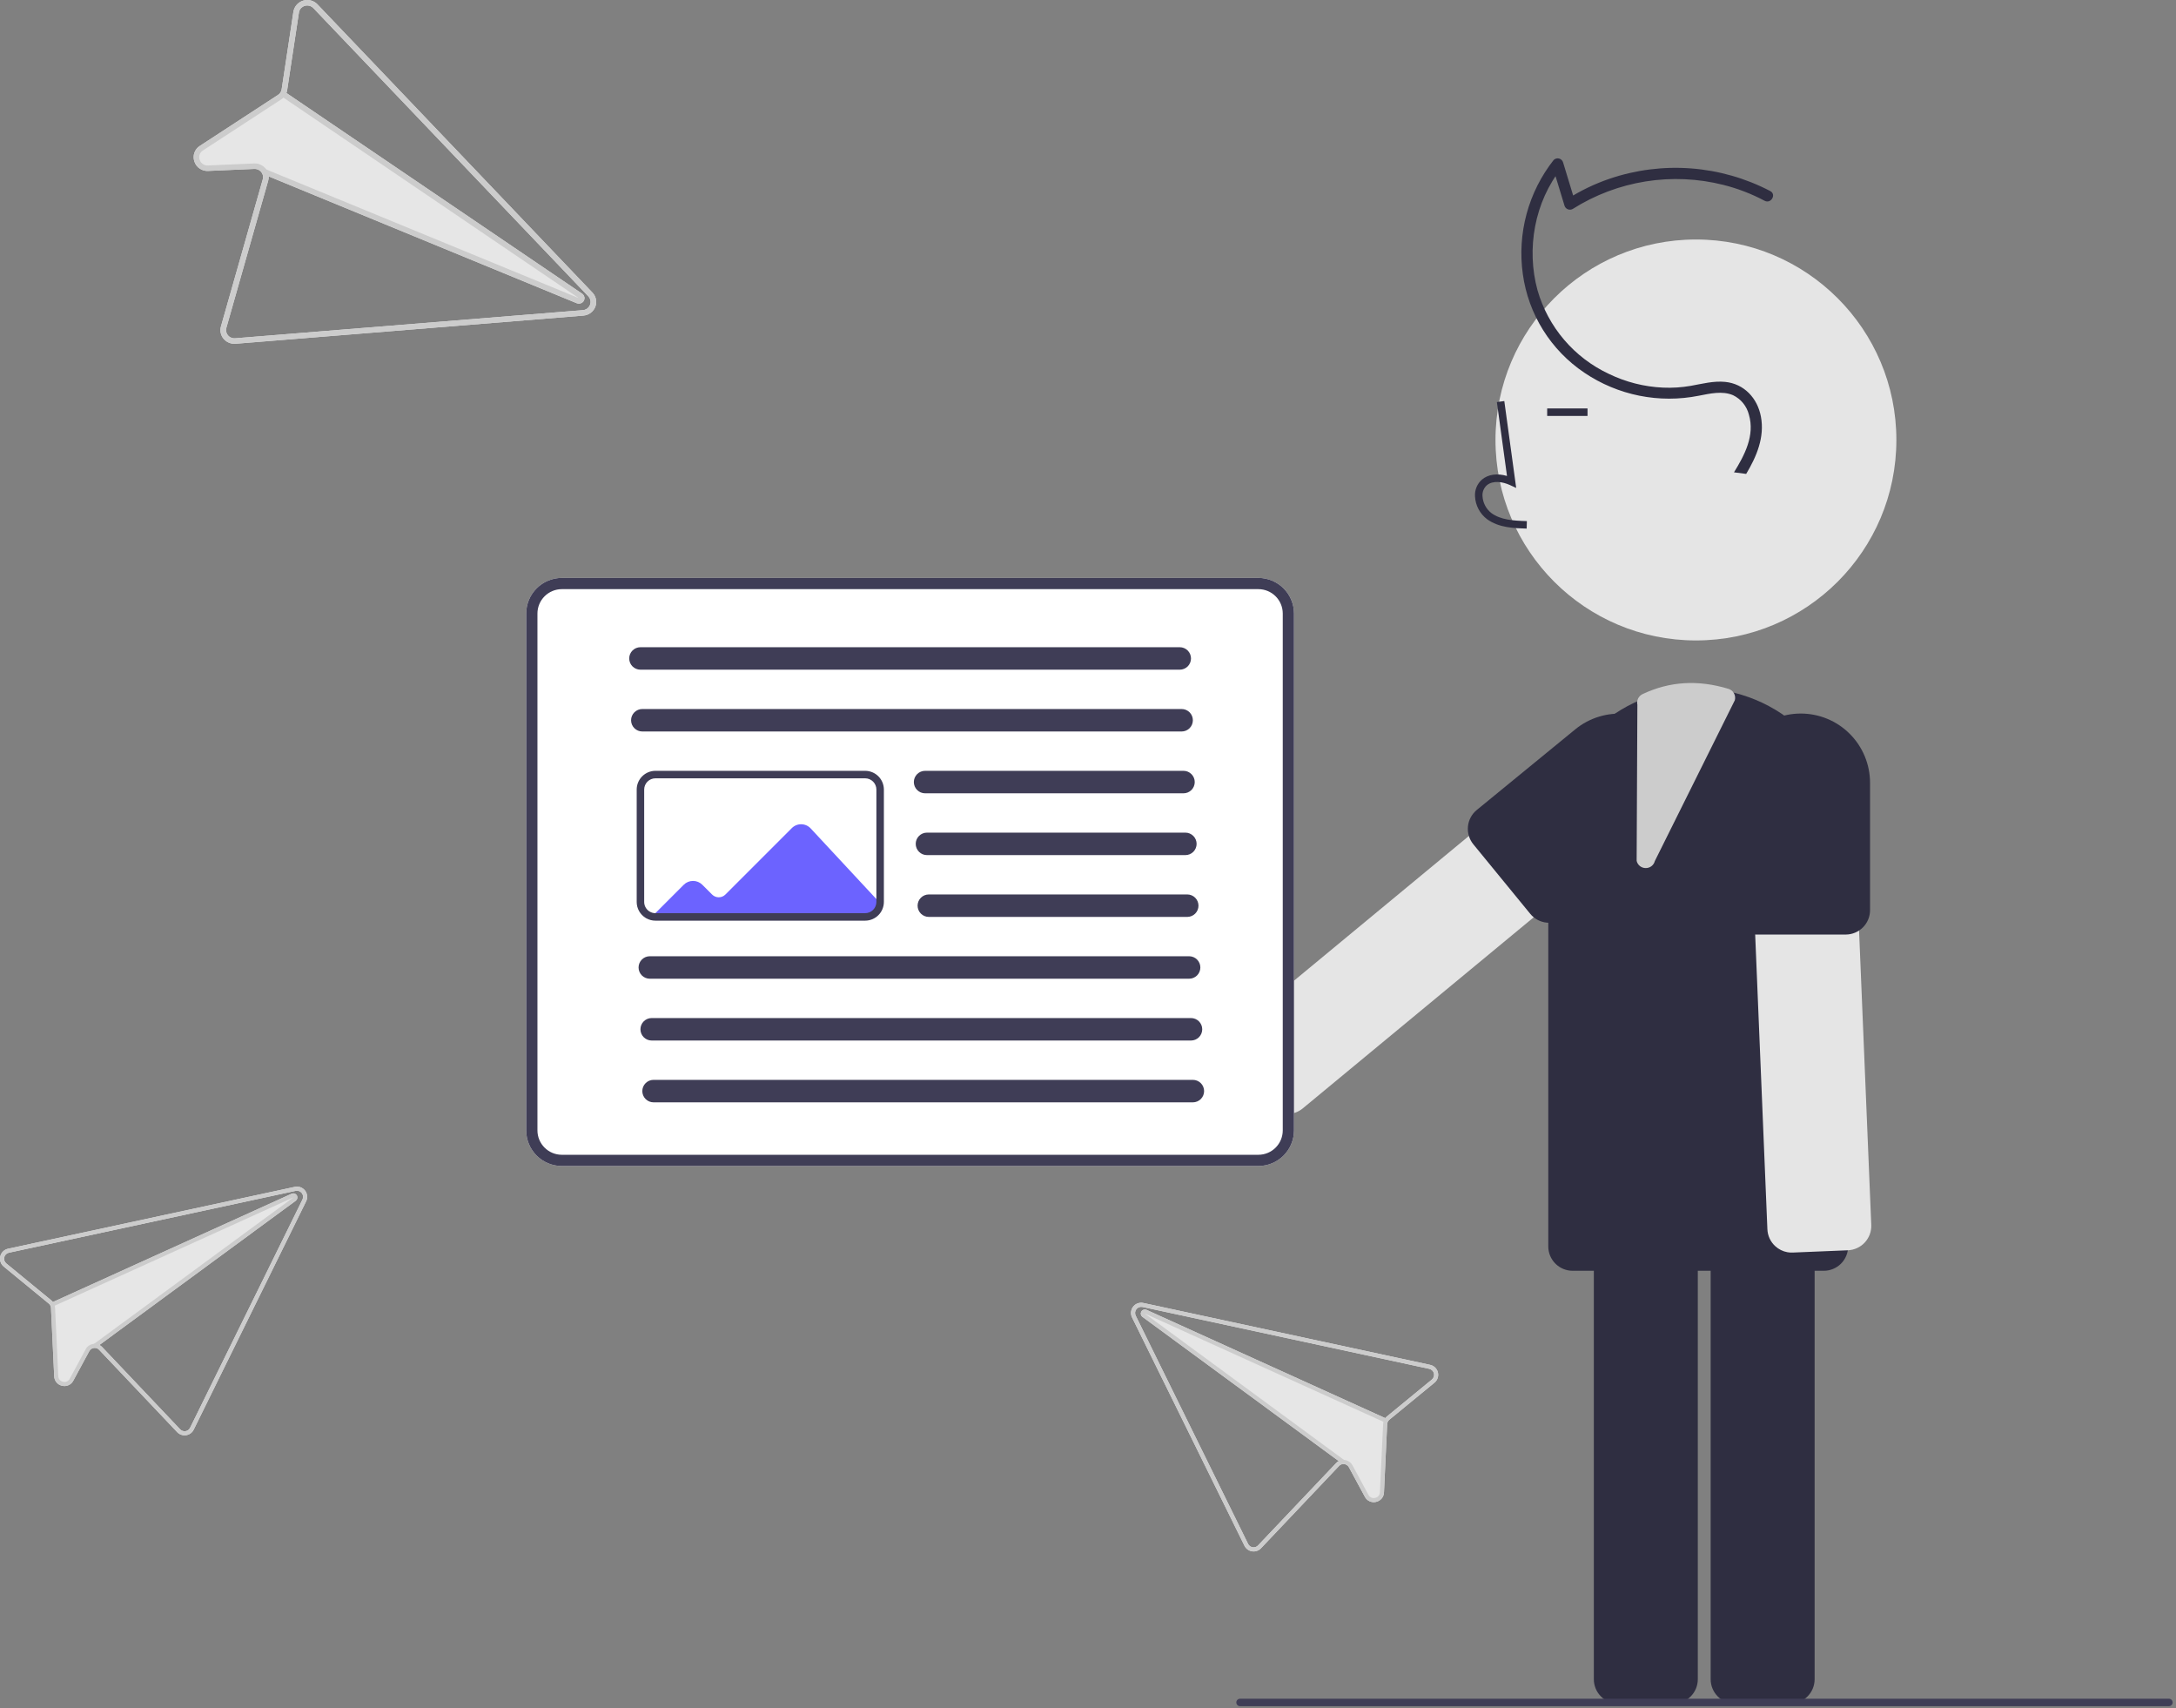  <svg
      width="581"
      height="456"
      viewBox="0 0 581 456"
      fill="none"
      xmlns="http://www.w3.org/2000/svg"
    >
      <rect x="0" y="0" width="581" height="456" fill="#808080" stroke="none"/>
      <path
        d="M452.82 170.974C482.377 170.974 506.339 147.012 506.339 117.454C506.339 87.897 482.377 63.935 452.82 63.935C423.262 63.935 399.3 87.897 399.3 117.454C399.3 147.012 423.262 170.974 452.82 170.974Z"
        fill="#E5E5E5"
      />
      <path
        d="M456.752 448.3V325.285C456.754 323.562 457.44 321.91 458.658 320.691C459.877 319.473 461.529 318.787 463.252 318.785H478.012C479.735 318.787 481.387 319.473 482.606 320.691C483.824 321.91 484.51 323.562 484.512 325.285V448.3C484.51 450.023 483.824 451.676 482.606 452.894C481.387 454.113 479.735 454.798 478.012 454.8H463.252C461.529 454.798 459.877 454.113 458.658 452.894C457.44 451.676 456.754 450.023 456.752 448.3Z"
        fill="#2F2E41"
      />
      <path
        d="M425.56 448.3V325.285C425.562 323.562 426.247 321.91 427.466 320.692C428.685 319.473 430.337 318.787 432.06 318.785H446.82C448.543 318.787 450.195 319.473 451.414 320.692C452.632 321.91 453.318 323.562 453.32 325.285V448.3C453.318 450.023 452.632 451.676 451.414 452.894C450.195 454.113 448.543 454.798 446.82 454.8H432.06C430.337 454.798 428.685 454.113 427.466 452.894C426.247 451.676 425.562 450.023 425.56 448.3Z"
        fill="#2F2E41"
      />
      <path
        d="M413.396 332.747V223.803C413.396 213.186 417.614 203.004 425.121 195.497C432.629 187.989 442.811 183.772 453.428 183.772C464.045 183.772 474.227 187.989 481.734 195.497C489.241 203.004 493.459 213.186 493.459 223.803V332.747C493.459 334.471 492.774 336.125 491.555 337.344C490.336 338.563 488.683 339.247 486.959 339.247H419.896C418.173 339.247 416.519 338.563 415.3 337.344C414.081 336.125 413.396 334.471 413.396 332.747Z"
        fill="#2F2E41"
      />
      <path
        d="M407.624 141.113L407.68 139.113C403.959 139.009 400.679 138.776 398.214 136.975C397.515 136.435 396.941 135.752 396.53 134.97C396.119 134.189 395.881 133.328 395.833 132.447C395.789 131.908 395.871 131.367 396.071 130.865C396.271 130.363 396.584 129.913 396.985 129.552C398.622 128.17 401.254 128.618 403.173 129.497L404.828 130.256L401.655 107.066L399.673 107.337L402.373 127.064C399.765 126.297 397.349 126.627 395.694 128.025C395.059 128.579 394.56 129.274 394.238 130.053C393.915 130.832 393.777 131.675 393.834 132.517C393.892 133.701 394.209 134.859 394.762 135.908C395.315 136.957 396.09 137.872 397.034 138.59C400.201 140.905 404.317 141.02 407.624 141.113Z"
        fill="#2F2E41"
      />
      <path
        d="M423.874 109.038H413.102V111.038H423.874V109.038Z"
        fill="#2F2E41"
      />
      <path
        d="M473.992 332.672C473.362 332.095 472.852 331.4 472.493 330.625C472.134 329.85 471.932 329.012 471.899 328.158L466.804 205.251C466.768 204.398 466.901 203.546 467.195 202.745C467.489 201.943 467.937 201.208 468.515 200.579C469.093 199.951 469.789 199.443 470.564 199.084C471.338 198.725 472.176 198.522 473.029 198.487L487.776 197.875C489.498 197.806 491.177 198.422 492.445 199.589C493.713 200.756 494.466 202.379 494.539 204.1L499.635 327.009C499.704 328.731 499.087 330.41 497.92 331.678C496.753 332.946 495.131 333.699 493.409 333.773L478.663 334.384C478.193 334.404 477.722 334.373 477.258 334.292C476.036 334.077 474.902 333.515 473.992 332.672Z"
        fill="#E5E5E5"
      />
      <path
        d="M492.81 249.487H468.81C467.087 249.485 465.434 248.799 464.216 247.581C462.997 246.362 462.312 244.71 462.31 242.987V208.987C462.31 204.08 464.259 199.375 467.728 195.905C471.198 192.436 475.903 190.487 480.81 190.487C485.716 190.487 490.422 192.436 493.891 195.905C497.361 199.375 499.31 204.08 499.31 208.987V242.987C499.308 244.71 498.622 246.362 497.404 247.581C496.185 248.799 494.533 249.485 492.81 249.487Z"
        fill="#2F2E41"
      />
      <path
        d="M338.689 295.035L329.28 283.663C328.183 282.334 327.658 280.625 327.82 278.909C327.982 277.193 328.818 275.612 330.144 274.512L424.925 196.096C426.254 194.998 427.964 194.472 429.68 194.634C431.396 194.796 432.977 195.633 434.077 196.96L443.485 208.332C444.029 208.99 444.438 209.748 444.689 210.564C444.941 211.38 445.028 212.237 444.948 213.087C444.868 213.937 444.621 214.762 444.221 215.517C443.822 216.271 443.278 216.94 442.62 217.484L347.84 295.899C346.699 296.843 345.27 297.369 343.789 297.391C342.308 297.412 340.865 296.928 339.696 296.018C339.326 295.728 338.988 295.398 338.689 295.035Z"
        fill="#E5E5E5"
      />
      <path
        d="M408.585 243.959L393.382 225.389C392.292 224.054 391.776 222.341 391.947 220.627C392.118 218.912 392.962 217.335 394.294 216.242L420.602 194.704C422.482 193.164 424.647 192.01 426.972 191.307C429.298 190.604 431.74 190.366 434.158 190.607C436.576 190.848 438.922 191.563 441.064 192.71C443.205 193.858 445.1 195.417 446.639 197.297C448.178 199.177 449.332 201.342 450.034 203.668C450.737 205.994 450.974 208.436 450.733 210.853C450.492 213.271 449.776 215.618 448.628 217.759C447.48 219.9 445.921 221.795 444.04 223.333L417.732 244.871C416.397 245.961 414.685 246.478 412.97 246.307C411.255 246.136 409.678 245.291 408.585 243.959Z"
        fill="#2F2E41"
      />
      <path
        d="M466.237 126.516C469.024 121.86 471.205 116.73 470.17 111.214C469.245 106.288 465.7 102.451 460.603 101.948C457.533 101.645 454.478 102.464 451.48 102.998C449.022 103.43 446.525 103.591 444.032 103.48C439.016 103.252 434.099 102.006 429.581 99.816C424.995 97.67 420.921 94.567 417.634 90.715C414.347 86.863 411.923 82.352 410.525 77.485C407.483 66.411 409.741 53.836 416.965 44.822L414.458 44.16L417.722 54.885C417.786 55.105 417.898 55.307 418.052 55.477C418.205 55.648 418.395 55.781 418.607 55.867C418.819 55.953 419.048 55.99 419.276 55.975C419.504 55.961 419.727 55.894 419.926 55.781C425.842 52.043 432.456 49.546 439.366 48.441C446.277 47.336 453.339 47.647 460.126 49.354C463.961 50.317 467.665 51.742 471.157 53.597C472.861 54.503 474.379 51.914 472.671 51.006C466.112 47.585 458.927 45.529 451.551 44.964C444.175 44.399 436.761 45.336 429.757 47.719C425.768 49.078 421.959 50.916 418.411 53.191L420.615 54.087L417.351 43.363C417.278 43.112 417.142 42.884 416.955 42.702C416.768 42.52 416.537 42.389 416.285 42.322C416.032 42.255 415.767 42.255 415.514 42.322C415.262 42.388 415.031 42.519 414.844 42.701C411.484 46.963 409.022 51.861 407.605 57.099C406.189 62.338 405.848 67.81 406.602 73.184C407.332 78.481 409.172 83.564 412.004 88.099C414.835 92.635 418.593 96.521 423.031 99.502C427.465 102.495 432.448 104.579 437.693 105.634C442.937 106.688 448.339 106.692 453.585 105.645C456.521 105.08 459.85 104.272 462.731 105.502C463.776 106.006 464.697 106.733 465.428 107.633C466.16 108.534 466.685 109.584 466.965 110.709C468.597 116.241 465.82 121.493 462.982 126.093L466.237 126.516Z"
        fill="#2F2E41"
      />
      <path
        d="M439.426 231.739L439.389 231.739C438.83 231.737 438.288 231.545 437.852 231.195C437.416 230.845 437.112 230.357 436.99 229.811L437.186 188.143C437.059 187.579 437.129 186.989 437.383 186.47C437.638 185.951 438.062 185.534 438.586 185.29C445.84 181.883 453.335 181.425 461.5 183.892C462.124 184.077 462.652 184.499 462.971 185.067C463.289 185.635 463.374 186.305 463.206 186.935L441.841 229.879C441.705 230.415 441.393 230.889 440.955 231.227C440.518 231.564 439.979 231.745 439.426 231.739Z"
        fill="#CCCCCC"
      />
      <path
        d="M579.101 455.487H331.101C330.836 455.487 330.582 455.381 330.394 455.194C330.206 455.006 330.101 454.752 330.101 454.487C330.101 454.221 330.206 453.967 330.394 453.779C330.582 453.592 330.836 453.487 331.101 453.487H579.101C579.366 453.487 579.621 453.592 579.808 453.779C579.996 453.967 580.101 454.221 580.101 454.487C580.101 454.752 579.996 455.006 579.808 455.194C579.621 455.381 579.366 455.487 579.101 455.487Z"
        fill="#3F3D56"
      />
      <path
        d="M336 311.28H150C147.481 311.278 145.066 310.276 143.286 308.495C141.505 306.714 140.503 304.299 140.5 301.78V163.78C140.503 161.262 141.505 158.847 143.286 157.066C145.066 155.285 147.481 154.283 150 154.28H336C338.519 154.283 340.933 155.285 342.714 157.066C344.495 158.847 345.497 161.262 345.5 163.78V301.78C345.497 304.299 344.495 306.714 342.714 308.495C340.933 310.276 338.519 311.278 336 311.28Z"
        fill="white"
      />
      <path
        d="M174.077 244.69L210.048 245.28H231C231.928 245.279 232.817 244.91 233.474 244.254C234.13 243.598 234.499 242.708 234.5 241.78V240.557L216.458 221.158C216.138 220.813 215.752 220.537 215.322 220.345C214.893 220.154 214.429 220.051 213.959 220.042C213.489 220.034 213.022 220.12 212.585 220.296C212.149 220.472 211.753 220.734 211.421 221.066L193.677 238.811C193.208 239.279 192.572 239.542 191.91 239.542C191.247 239.542 190.612 239.28 190.142 238.812L187.516 236.19C186.859 235.535 185.969 235.167 185.041 235.168C184.113 235.168 183.224 235.537 182.567 236.192L174.077 244.69Z"
        fill="#6C63FF"
      />
      <path
        d="M336 311.28H150C147.481 311.278 145.066 310.276 143.286 308.495C141.505 306.714 140.503 304.299 140.5 301.78V163.78C140.503 161.262 141.505 158.847 143.286 157.066C145.066 155.285 147.481 154.283 150 154.28H336C338.519 154.283 340.933 155.285 342.714 157.066C344.495 158.847 345.497 161.262 345.5 163.78V301.78C345.497 304.299 344.495 306.714 342.714 308.495C340.933 310.276 338.519 311.278 336 311.28ZM150 157.28C148.277 157.282 146.624 157.968 145.406 159.186C144.187 160.405 143.502 162.057 143.5 163.78V301.78C143.502 303.504 144.187 305.156 145.406 306.374C146.624 307.593 148.277 308.278 150 308.28H336C337.723 308.278 339.375 307.593 340.594 306.374C341.812 305.156 342.498 303.504 342.5 301.78V163.78C342.498 162.057 341.812 160.405 340.594 159.186C339.375 157.968 337.723 157.282 336 157.28H150Z"
        fill="#3F3D56"
      />
      <path
        d="M315 178.78H171C170.204 178.78 169.441 178.464 168.879 177.902C168.316 177.339 168 176.576 168 175.78C168 174.985 168.316 174.222 168.879 173.659C169.441 173.096 170.204 172.78 171 172.78H315C315.796 172.78 316.559 173.096 317.121 173.659C317.684 174.222 318 174.985 318 175.78C318 176.576 317.684 177.339 317.121 177.902C316.559 178.464 315.796 178.78 315 178.78Z"
        fill="#3F3D56"
      />
      <path
        d="M315.5 195.28H171.5C170.704 195.28 169.941 194.964 169.379 194.402C168.816 193.839 168.5 193.076 168.5 192.28C168.5 191.485 168.816 190.722 169.379 190.159C169.941 189.596 170.704 189.28 171.5 189.28H315.5C316.296 189.28 317.059 189.596 317.621 190.159C318.184 190.722 318.5 191.485 318.5 192.28C318.5 193.076 318.184 193.839 317.621 194.402C317.059 194.964 316.296 195.28 315.5 195.28Z"
        fill="#3F3D56"
      />
      <path
        d="M316 211.78H247C246.204 211.78 245.441 211.464 244.879 210.902C244.316 210.339 244 209.576 244 208.78C244 207.985 244.316 207.222 244.879 206.659C245.441 206.096 246.204 205.78 247 205.78H316C316.796 205.78 317.559 206.096 318.121 206.659C318.684 207.222 319 207.985 319 208.78C319 209.576 318.684 210.339 318.121 210.902C317.559 211.464 316.796 211.78 316 211.78Z"
        fill="#3F3D56"
      />
      <path
        d="M316.5 228.28H247.5C246.704 228.28 245.941 227.964 245.379 227.402C244.816 226.839 244.5 226.076 244.5 225.28C244.5 224.485 244.816 223.722 245.379 223.159C245.941 222.596 246.704 222.28 247.5 222.28H316.5C317.296 222.28 318.059 222.596 318.621 223.159C319.184 223.722 319.5 224.485 319.5 225.28C319.5 226.076 319.184 226.839 318.621 227.402C318.059 227.964 317.296 228.28 316.5 228.28Z"
        fill="#3F3D56"
      />
      <path
        d="M317 244.78H248C247.204 244.78 246.441 244.464 245.879 243.902C245.316 243.339 245 242.576 245 241.78C245 240.985 245.316 240.222 245.879 239.659C246.441 239.096 247.204 238.78 248 238.78H317C317.796 238.78 318.559 239.096 319.121 239.659C319.684 240.222 320 240.985 320 241.78C320 242.576 319.684 243.339 319.121 243.902C318.559 244.464 317.796 244.78 317 244.78Z"
        fill="#3F3D56"
      />
      <path
        d="M317.5 261.28H173.5C172.704 261.28 171.941 260.964 171.379 260.402C170.816 259.839 170.5 259.076 170.5 258.28C170.5 257.485 170.816 256.722 171.379 256.159C171.941 255.596 172.704 255.28 173.5 255.28H317.5C318.296 255.28 319.059 255.596 319.621 256.159C320.184 256.722 320.5 257.485 320.5 258.28C320.5 259.076 320.184 259.839 319.621 260.402C319.059 260.964 318.296 261.28 317.5 261.28Z"
        fill="#3F3D56"
      />
      <path
        d="M318 277.78H174C173.204 277.78 172.441 277.464 171.879 276.902C171.316 276.339 171 275.576 171 274.78C171 273.985 171.316 273.222 171.879 272.659C172.441 272.096 173.204 271.78 174 271.78H318C318.796 271.78 319.559 272.096 320.121 272.659C320.684 273.222 321 273.985 321 274.78C321 275.576 320.684 276.339 320.121 276.902C319.559 277.464 318.796 277.78 318 277.78Z"
        fill="#3F3D56"
      />
      <path
        d="M318.5 294.28H174.5C173.704 294.28 172.941 293.964 172.379 293.402C171.816 292.839 171.5 292.076 171.5 291.28C171.5 290.485 171.816 289.722 172.379 289.159C172.941 288.596 173.704 288.28 174.5 288.28H318.5C319.296 288.28 320.059 288.596 320.621 289.159C321.184 289.722 321.5 290.485 321.5 291.28C321.5 292.076 321.184 292.839 320.621 293.402C320.059 293.964 319.296 294.28 318.5 294.28Z"
        fill="#3F3D56"
      />
      <path
        d="M231 245.78H175C174.166 245.782 173.346 245.573 172.616 245.171H172.602L172.348 245.017C171.628 244.569 171.035 243.945 170.624 243.203C170.213 242.462 169.998 241.628 170 240.78V210.78C170.001 209.455 170.529 208.184 171.466 207.247C172.403 206.309 173.674 205.782 175 205.78H231C232.325 205.782 233.596 206.309 234.534 207.247C235.471 208.184 235.998 209.455 236 210.78V240.78C235.998 242.106 235.471 243.377 234.534 244.314C233.596 245.252 232.325 245.779 231 245.78ZM173.285 243.24L173.429 243.328C173.899 243.626 174.444 243.783 175 243.78H231C231.795 243.779 232.558 243.463 233.12 242.901C233.683 242.338 233.999 241.576 234 240.78V210.78C233.999 209.985 233.683 209.222 233.12 208.66C232.558 208.098 231.795 207.781 231 207.78H175C174.205 207.781 173.442 208.098 172.88 208.66C172.317 209.222 172.001 209.985 172 210.78V240.78C171.999 241.264 172.116 241.74 172.34 242.168C172.564 242.597 172.888 242.964 173.285 243.24Z"
        fill="#3F3D56"
      />
      <path
        d="M2.143 333.362C1.644 333.47 1.185 333.717 0.819 334.075C0.453 334.433 0.196 334.886 0.076 335.383C-0.044 335.88 -0.021 336.401 0.141 336.886C0.304 337.371 0.6 337.8 0.995 338.125L13.022 347.998C13.198 348.145 13.343 348.324 13.451 348.527C13.55 348.731 13.607 348.954 13.617 349.182L14.473 367.414C14.49 368.011 14.707 368.584 15.089 369.043C15.472 369.501 15.997 369.817 16.581 369.941L16.602 369.946C17.179 370.083 17.785 370.023 18.324 369.776C18.863 369.529 19.305 369.109 19.577 368.582L23.847 360.684C23.99 360.424 24.202 360.208 24.458 360.059C24.715 359.909 25.007 359.833 25.304 359.837C25.523 359.837 25.739 359.882 25.939 359.969C26.139 360.057 26.319 360.184 26.467 360.345L47.315 382.327C47.615 382.646 47.989 382.887 48.404 383.029C48.819 383.171 49.262 383.21 49.696 383.143C50.127 383.076 50.537 382.906 50.89 382.648C51.242 382.39 51.528 382.051 51.722 381.659L81.737 320.707C81.964 320.248 82.057 319.734 82.005 319.225C81.953 318.715 81.758 318.231 81.443 317.827C81.128 317.424 80.706 317.117 80.224 316.943C79.743 316.769 79.222 316.734 78.722 316.843L77.739 317.054L2.143 333.362ZM1.682 337.286C1.445 337.09 1.268 336.832 1.171 336.541C1.074 336.25 1.061 335.937 1.133 335.639C1.206 335.34 1.361 335.068 1.58 334.854C1.8 334.64 2.076 334.491 2.376 334.426L77.948 318.125L78.954 317.908C79.253 317.844 79.565 317.866 79.853 317.971C80.141 318.076 80.393 318.259 80.582 318.501C80.77 318.742 80.888 319.032 80.92 319.336C80.952 319.641 80.898 319.948 80.763 320.224L50.749 381.176C50.632 381.412 50.461 381.616 50.249 381.77C50.037 381.925 49.79 382.027 49.531 382.066C49.271 382.105 49.006 382.081 48.757 381.996C48.509 381.911 48.285 381.767 48.104 381.577L27.257 359.595C27.053 359.375 26.813 359.192 26.547 359.054L78.959 320.554C79.165 320.406 79.312 320.19 79.376 319.944C79.44 319.699 79.416 319.438 79.309 319.208C79.201 318.978 79.016 318.793 78.787 318.685C78.557 318.577 78.297 318.552 78.051 318.616C77.991 318.63 77.932 318.651 77.876 318.677L14.132 347.586C14.008 347.428 13.866 347.285 13.709 347.158L1.682 337.286Z"
        fill="#E6E6E6"
      />
      <path
        d="M2.143 333.362C1.644 333.47 1.185 333.717 0.819 334.075C0.453 334.433 0.196 334.886 0.076 335.383C-0.044 335.88 -0.021 336.401 0.141 336.886C0.304 337.371 0.6 337.8 0.995 338.125L13.022 347.998C13.198 348.145 13.343 348.324 13.451 348.527C13.55 348.731 13.607 348.954 13.617 349.182L14.473 367.414C14.49 368.011 14.707 368.584 15.089 369.043C15.472 369.501 15.997 369.817 16.581 369.941L16.602 369.946C17.179 370.083 17.785 370.023 18.324 369.776C18.863 369.529 19.305 369.109 19.577 368.582L23.847 360.684C23.99 360.424 24.202 360.208 24.458 360.059C24.715 359.909 25.007 359.833 25.304 359.837C25.523 359.837 25.739 359.882 25.939 359.969C26.139 360.057 26.319 360.184 26.467 360.345L47.315 382.327C47.615 382.646 47.989 382.887 48.404 383.029C48.819 383.171 49.262 383.21 49.696 383.143C50.127 383.076 50.537 382.906 50.89 382.648C51.242 382.39 51.528 382.051 51.722 381.659L81.737 320.707C81.964 320.248 82.057 319.734 82.005 319.225C81.953 318.715 81.758 318.231 81.443 317.827C81.128 317.424 80.706 317.117 80.224 316.943C79.743 316.769 79.222 316.734 78.722 316.843L77.739 317.054L2.143 333.362ZM1.682 337.286C1.445 337.09 1.268 336.832 1.171 336.541C1.074 336.25 1.061 335.937 1.133 335.639C1.206 335.34 1.361 335.068 1.58 334.854C1.8 334.64 2.076 334.491 2.376 334.426L77.948 318.125L78.954 317.908C79.253 317.844 79.565 317.866 79.853 317.971C80.141 318.076 80.393 318.259 80.582 318.501C80.77 318.742 80.888 319.032 80.92 319.336C80.952 319.641 80.898 319.948 80.763 320.224L50.749 381.176C50.632 381.412 50.461 381.615 50.249 381.77C50.037 381.925 49.79 382.027 49.531 382.066C49.271 382.105 49.006 382.081 48.757 381.996C48.509 381.911 48.285 381.767 48.104 381.577L27.257 359.595C27.053 359.375 26.813 359.192 26.547 359.054C26.166 358.853 25.742 358.747 25.311 358.747C25.251 358.745 25.189 358.748 25.127 358.751L25.122 358.75C24.66 358.776 24.213 358.92 23.823 359.168C23.433 359.416 23.113 359.76 22.892 360.166L18.621 368.07C18.458 368.387 18.193 368.64 17.868 368.788C17.543 368.935 17.178 368.969 16.832 368.883L16.821 368.88C16.47 368.809 16.154 368.619 15.924 368.344C15.694 368.068 15.566 367.723 15.558 367.365L14.703 349.133C14.696 348.94 14.667 348.749 14.618 348.562L14.619 348.557C14.572 348.378 14.505 348.205 14.421 348.04C14.341 347.879 14.244 347.727 14.132 347.586C14.007 347.428 13.865 347.285 13.709 347.158L1.682 337.286Z"
        fill="#CCCCCC"
      />
      <path
        d="M14.132 347.586L77.876 318.677C77.932 318.651 77.991 318.63 78.051 318.616C78.297 318.552 78.557 318.577 78.787 318.685C79.016 318.793 79.201 318.978 79.309 319.208C79.416 319.438 79.44 319.699 79.376 319.944C79.312 320.19 79.165 320.406 78.959 320.554L26.547 359.054L25.622 359.734L24.981 358.858L25.122 358.749L25.127 358.751L78.312 319.676L14.619 348.557L14.618 348.562L14.34 348.685L13.891 347.694L14.132 347.586Z"
        fill="#CCCCCC"
      />
      <path
        d="M381.856 364.362L306.261 348.054L305.278 347.843C304.778 347.734 304.257 347.769 303.776 347.943C303.294 348.117 302.872 348.424 302.557 348.827C302.242 349.231 302.047 349.715 301.995 350.225C301.943 350.734 302.036 351.248 302.263 351.707L332.278 412.659C332.472 413.051 332.757 413.39 333.11 413.648C333.463 413.906 333.872 414.076 334.304 414.143C334.738 414.21 335.181 414.171 335.596 414.029C336.01 413.887 336.384 413.646 336.685 413.327L357.533 391.345C357.681 391.184 357.861 391.057 358.061 390.969C358.261 390.882 358.477 390.837 358.696 390.837C358.992 390.833 359.285 390.909 359.542 391.059C359.798 391.208 360.009 391.424 360.153 391.684L364.423 399.582C364.695 400.109 365.136 400.529 365.675 400.776C366.214 401.023 366.821 401.083 367.398 400.946L367.419 400.941C368.003 400.817 368.528 400.501 368.91 400.043C369.293 399.584 369.51 399.011 369.527 398.414L370.382 380.182C370.392 379.954 370.449 379.732 370.549 379.527C370.656 379.324 370.802 379.145 370.978 378.998L383.005 369.125C383.4 368.8 383.696 368.371 383.859 367.886C384.021 367.401 384.044 366.88 383.924 366.383C383.804 365.886 383.547 365.433 383.181 365.075C382.815 364.717 382.356 364.47 381.856 364.362ZM382.318 368.286L370.291 378.158C370.134 378.285 369.992 378.428 369.868 378.586L306.124 349.677C306.068 349.651 306.009 349.63 305.949 349.616C305.703 349.552 305.443 349.577 305.213 349.685C304.983 349.793 304.799 349.978 304.691 350.208C304.583 350.438 304.559 350.699 304.623 350.944C304.687 351.19 304.835 351.406 305.041 351.554L357.453 390.054C357.187 390.192 356.947 390.375 356.743 390.595L335.896 412.577C335.715 412.767 335.491 412.911 335.242 412.996C334.994 413.081 334.729 413.105 334.469 413.066C334.209 413.027 333.963 412.925 333.751 412.77C333.539 412.616 333.367 412.412 333.251 412.176L303.237 351.224C303.102 350.948 303.048 350.641 303.08 350.336C303.112 350.032 303.229 349.742 303.418 349.501C303.607 349.259 303.859 349.076 304.147 348.971C304.435 348.866 304.747 348.844 305.046 348.908L306.052 349.125L381.624 365.426C381.924 365.491 382.2 365.64 382.42 365.854C382.639 366.068 382.794 366.34 382.867 366.639C382.939 366.937 382.926 367.25 382.829 367.541C382.732 367.832 382.555 368.09 382.318 368.286Z"
        fill="#E6E6E6"
      />
      <path
        d="M381.856 364.362L306.261 348.054L305.278 347.843C304.778 347.734 304.257 347.769 303.776 347.943C303.294 348.117 302.872 348.424 302.557 348.827C302.242 349.231 302.047 349.715 301.995 350.225C301.943 350.734 302.036 351.248 302.263 351.707L332.278 412.659C332.472 413.051 332.757 413.39 333.11 413.648C333.463 413.906 333.872 414.076 334.304 414.143C334.738 414.21 335.181 414.171 335.596 414.029C336.01 413.887 336.384 413.646 336.685 413.327L357.533 391.345C357.681 391.184 357.861 391.057 358.061 390.969C358.261 390.882 358.477 390.837 358.696 390.837C358.992 390.833 359.285 390.909 359.542 391.059C359.798 391.208 360.009 391.424 360.153 391.684L364.423 399.582C364.695 400.109 365.136 400.529 365.675 400.776C366.214 401.023 366.821 401.083 367.398 400.946L367.419 400.941C368.003 400.817 368.528 400.501 368.91 400.043C369.293 399.584 369.51 399.011 369.527 398.414L370.382 380.182C370.392 379.954 370.449 379.732 370.549 379.527C370.656 379.324 370.802 379.145 370.978 378.998L383.005 369.125C383.4 368.8 383.696 368.371 383.859 367.886C384.021 367.401 384.044 366.88 383.924 366.383C383.804 365.886 383.547 365.433 383.181 365.075C382.815 364.717 382.356 364.47 381.856 364.362ZM382.318 368.286L370.291 378.158C370.134 378.285 369.992 378.428 369.868 378.586C369.755 378.727 369.658 378.879 369.578 379.04C369.494 379.205 369.428 379.378 369.381 379.557L369.382 379.562C369.332 379.749 369.304 379.94 369.297 380.133L368.441 398.365C368.434 398.723 368.305 399.068 368.076 399.344C367.846 399.619 367.53 399.809 367.179 399.88L367.168 399.883C366.822 399.969 366.457 399.935 366.132 399.788C365.807 399.64 365.542 399.387 365.379 399.07L361.107 391.166C360.887 390.76 360.567 390.416 360.177 390.168C359.787 389.92 359.34 389.776 358.878 389.75L358.873 389.751C358.811 389.748 358.749 389.745 358.688 389.747C358.258 389.747 357.834 389.853 357.453 390.054C357.187 390.192 356.947 390.375 356.743 390.595L335.896 412.577C335.715 412.767 335.491 412.911 335.243 412.996C334.994 413.081 334.729 413.105 334.469 413.066C334.209 413.027 333.963 412.925 333.751 412.77C333.539 412.615 333.368 412.412 333.251 412.176L303.237 351.224C303.102 350.948 303.048 350.641 303.08 350.336C303.112 350.032 303.229 349.742 303.418 349.501C303.607 349.259 303.859 349.076 304.147 348.971C304.435 348.866 304.747 348.844 305.046 348.908L306.052 349.125L381.624 365.426C381.924 365.491 382.2 365.64 382.42 365.854C382.639 366.068 382.794 366.34 382.867 366.639C382.939 366.937 382.926 367.25 382.829 367.541C382.732 367.832 382.555 368.09 382.318 368.286Z"
        fill="#CCCCCC"
      />
      <path
        d="M370.109 378.694L369.66 379.685L369.382 379.562L369.381 379.557L305.688 350.676L358.873 389.751L358.878 389.749L359.019 389.858L358.378 390.734L357.453 390.054L305.041 351.554C304.835 351.406 304.687 351.19 304.623 350.944C304.56 350.699 304.583 350.438 304.691 350.208C304.799 349.978 304.983 349.793 305.213 349.685C305.443 349.577 305.703 349.552 305.949 349.616C306.009 349.63 306.068 349.651 306.124 349.677L369.868 378.586L370.109 378.694Z"
        fill="#CCCCCC"
      />
      <path
        d="M84.755 1.154C84.274 0.653 83.662 0.295 82.989 0.12C82.316 -0.054 81.608 -0.039 80.943 0.165C80.278 0.369 79.683 0.754 79.224 1.276C78.765 1.798 78.46 2.437 78.342 3.123L75.206 23.829C75.157 24.135 75.048 24.427 74.885 24.69C74.714 24.948 74.492 25.168 74.233 25.336L53.386 38.931C52.7 39.355 52.178 40 51.908 40.76C51.638 41.52 51.635 42.349 51.9 43.111L51.909 43.139C52.163 43.906 52.664 44.566 53.334 45.017C54.004 45.468 54.804 45.683 55.61 45.629L67.912 45.095C68.317 45.079 68.719 45.173 69.075 45.365C69.431 45.558 69.728 45.843 69.936 46.191C70.09 46.442 70.19 46.722 70.228 47.014C70.266 47.306 70.243 47.602 70.159 47.884L58.995 87.144C58.832 87.712 58.812 88.312 58.937 88.89C59.063 89.468 59.329 90.006 59.713 90.456C60.101 90.91 60.591 91.266 61.143 91.494C61.694 91.722 62.292 91.817 62.888 91.769L155.756 84.255C156.595 84.19 157.389 83.845 158.009 83.276C158.365 82.951 158.653 82.558 158.855 82.119C159.057 81.681 159.169 81.207 159.184 80.725C159.2 80.243 159.119 79.762 158.946 79.312C158.772 78.862 158.511 78.451 158.176 78.103L157.235 77.116L84.755 1.154ZM79.814 3.335C79.89 2.844 80.131 2.394 80.497 2.058C80.934 1.659 81.51 1.446 82.102 1.464C82.694 1.483 83.255 1.732 83.666 2.159L156.122 78.097L157.087 79.108C157.426 79.464 157.635 79.925 157.679 80.416C157.702 80.706 157.667 80.999 157.577 81.276C157.487 81.553 157.343 81.809 157.153 82.031C156.964 82.252 156.732 82.434 156.472 82.565C156.212 82.697 155.928 82.776 155.638 82.798L62.77 90.311C62.508 90.332 62.244 90.308 61.991 90.239C61.71 90.165 61.447 90.037 61.216 89.861C60.985 89.684 60.792 89.464 60.647 89.213C60.502 88.962 60.409 88.684 60.372 88.396C60.336 88.108 60.356 87.816 60.434 87.536L71.597 48.277C71.712 47.89 71.758 47.486 71.734 47.083L153.977 80.943C154.253 81.06 154.558 81.093 154.852 81.036C155.147 80.98 155.418 80.838 155.632 80.627C155.769 80.491 155.878 80.33 155.952 80.151C156.026 79.973 156.063 79.781 156.062 79.588C156.061 79.395 156.021 79.204 155.944 79.027C155.868 78.849 155.757 78.689 155.618 78.555C155.558 78.496 155.492 78.442 155.422 78.396L76.473 24.826C76.571 24.573 76.639 24.31 76.677 24.041L79.814 3.335Z"
        fill="#E6E6E6"
      />
      <path
        d="M84.755 1.154C84.274 0.653 83.662 0.295 82.989 0.12C82.316 -0.054 81.608 -0.039 80.943 0.165C80.278 0.369 79.683 0.754 79.224 1.276C78.765 1.798 78.46 2.437 78.342 3.123L75.206 23.829C75.157 24.135 75.048 24.427 74.885 24.69C74.714 24.948 74.492 25.168 74.233 25.336L53.386 38.931C52.7 39.355 52.178 40 51.908 40.76C51.638 41.52 51.635 42.349 51.9 43.111L51.909 43.139C52.163 43.906 52.664 44.566 53.334 45.017C54.004 45.468 54.804 45.683 55.61 45.629L67.912 45.095C68.317 45.079 68.719 45.173 69.075 45.365C69.431 45.558 69.728 45.843 69.936 46.191C70.09 46.442 70.19 46.722 70.228 47.014C70.266 47.306 70.243 47.602 70.159 47.884L58.995 87.144C58.832 87.712 58.812 88.312 58.937 88.89C59.063 89.468 59.329 90.006 59.713 90.456C60.101 90.91 60.591 91.266 61.143 91.494C61.694 91.722 62.292 91.817 62.888 91.769L155.756 84.255C156.595 84.19 157.389 83.845 158.009 83.276C158.365 82.951 158.653 82.558 158.855 82.119C159.057 81.681 159.169 81.207 159.184 80.725C159.2 80.243 159.119 79.762 158.946 79.312C158.772 78.862 158.511 78.451 158.176 78.103L157.235 77.116L84.755 1.154ZM79.814 3.335C79.89 2.844 80.131 2.394 80.497 2.058C80.934 1.659 81.51 1.446 82.102 1.464C82.694 1.483 83.255 1.732 83.666 2.159L156.122 78.097L157.087 79.108C157.426 79.464 157.635 79.925 157.679 80.416C157.702 80.706 157.667 80.999 157.577 81.276C157.487 81.553 157.343 81.809 157.153 82.031C156.964 82.252 156.732 82.434 156.472 82.565C156.212 82.697 155.928 82.776 155.638 82.798L62.77 90.311C62.508 90.332 62.244 90.308 61.991 90.239C61.71 90.165 61.447 90.037 61.216 89.861C60.985 89.684 60.792 89.464 60.647 89.213C60.502 88.962 60.409 88.684 60.372 88.396C60.336 88.108 60.356 87.816 60.434 87.536L71.597 48.277C71.712 47.89 71.758 47.486 71.734 47.083C71.702 46.504 71.526 45.941 71.224 45.446C71.184 45.374 71.136 45.305 71.089 45.235L71.087 45.228C70.725 44.711 70.238 44.294 69.672 44.016C69.106 43.737 68.479 43.607 67.849 43.636L55.539 44.172C55.054 44.206 54.573 44.076 54.171 43.804C53.769 43.531 53.47 43.132 53.322 42.669L53.317 42.655C53.154 42.199 53.155 41.7 53.317 41.243C53.48 40.787 53.795 40.401 54.21 40.15L75.056 26.555C75.277 26.413 75.482 26.248 75.667 26.061L75.674 26.059C75.85 25.881 76.008 25.685 76.143 25.474C76.276 25.27 76.386 25.053 76.473 24.826C76.571 24.573 76.639 24.31 76.678 24.041L79.814 3.335Z"
        fill="#CCCCCC"
      />
      <path
        d="M76.473 24.826L155.422 78.396C155.492 78.443 155.558 78.496 155.617 78.555C155.831 78.76 155.976 79.026 156.034 79.316C156.092 79.607 156.059 79.908 155.94 80.179C155.778 80.538 155.482 80.819 155.115 80.962C154.748 81.105 154.339 81.098 153.977 80.943L71.734 47.083L70.281 46.487L70.86 45.14L71.087 45.228L71.089 45.235L154.554 79.59L75.674 26.059L75.666 26.061L75.327 25.826L76.175 24.622L76.473 24.826Z"
        fill="#CCCCCC"
      />
    </svg>